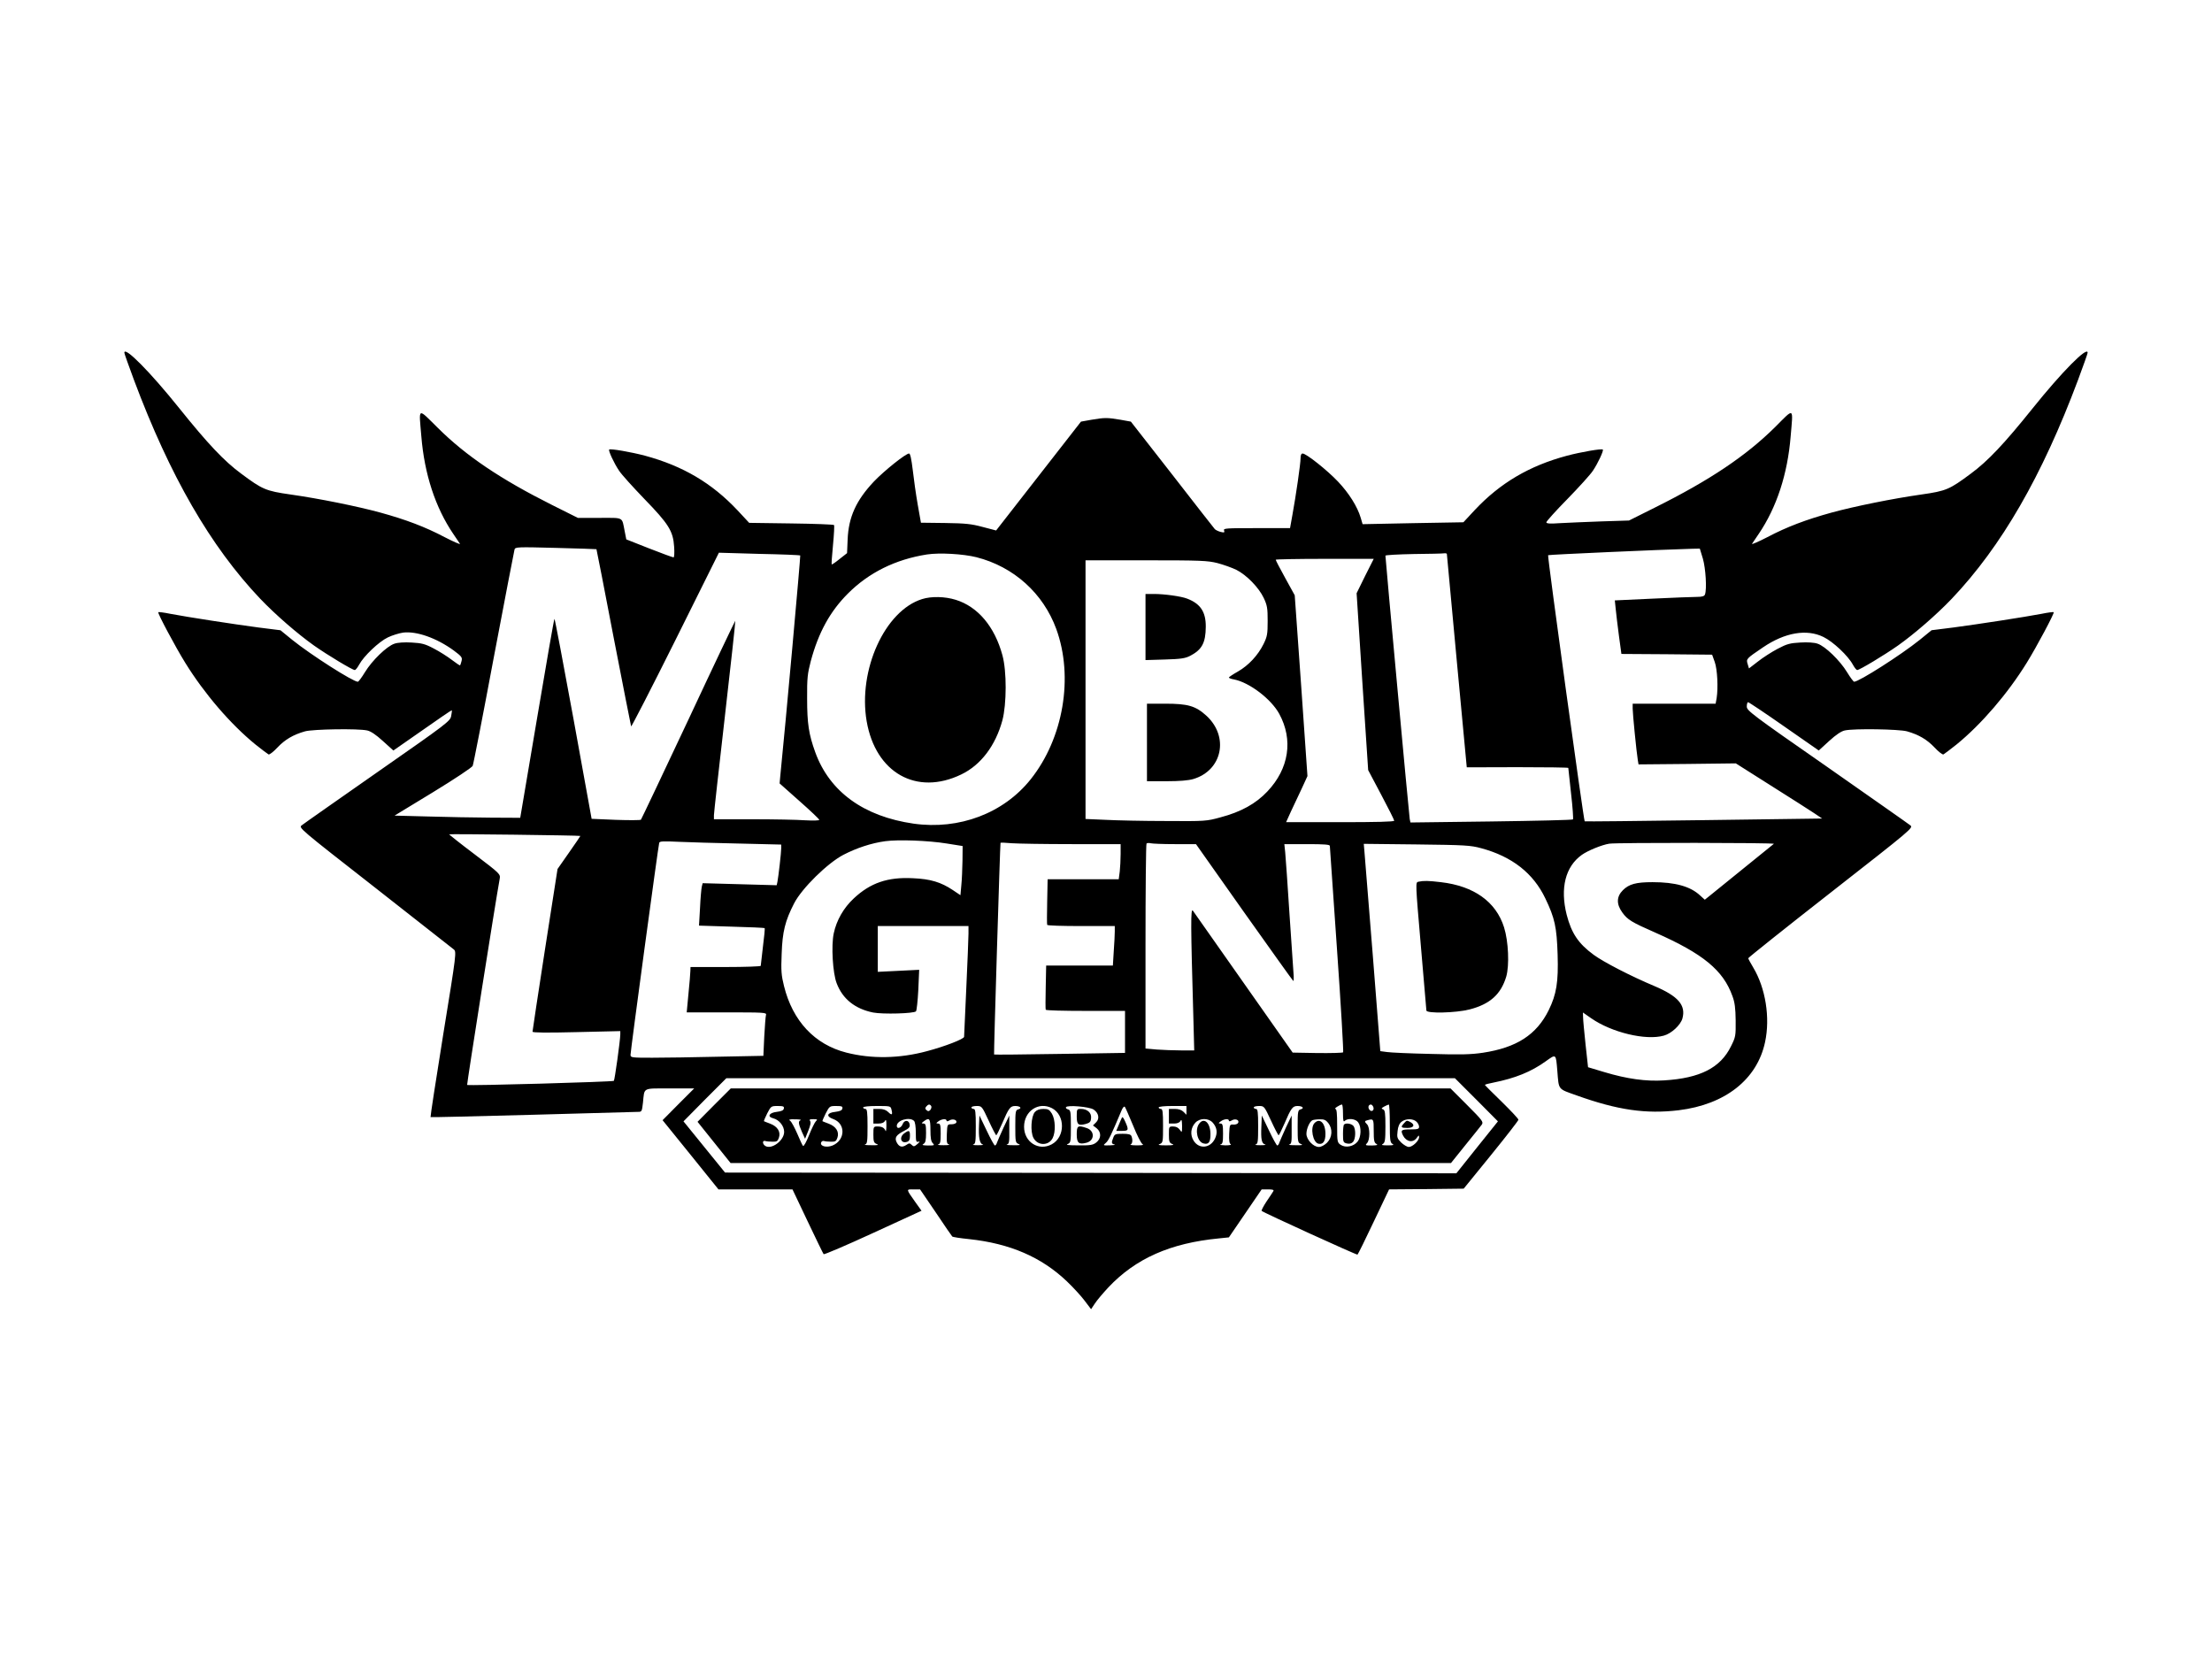 <?xml version="1.0" standalone="no"?>
<!DOCTYPE svg PUBLIC "-//W3C//DTD SVG 20010904//EN"
 "http://www.w3.org/TR/2001/REC-SVG-20010904/DTD/svg10.dtd">
<svg version="1.0" xmlns="http://www.w3.org/2000/svg"
 width="1512pt" height="1134pt" viewBox="0 0 1512 1134"
 preserveAspectRatio="xMidYMid meet">

<g transform="translate(0,1134) scale(0.1,-0.1)"
fill="#000000" stroke="none">
<path d="M850 8929 c0 -6 30 -90 66 -187 246 -657 523 -1137 863 -1495 103
-108 255 -240 368 -320 94 -66 262 -167 278 -167 6 0 19 17 30 37 31 58 135
157 196 186 29 14 77 29 105 33 92 11 228 -37 345 -122 55 -41 60 -48 54 -72
-4 -15 -8 -28 -10 -30 -2 -2 -27 15 -56 37 -30 23 -85 58 -124 78 -60 32 -82
37 -151 41 -49 3 -96 0 -118 -8 -52 -17 -153 -115 -201 -194 -22 -36 -44 -66
-49 -66 -33 0 -320 183 -448 286 l-81 66 -151 19 c-173 23 -484 71 -600 93
-44 9 -82 14 -84 11 -6 -6 117 -237 184 -345 131 -212 310 -420 479 -558 44
-35 85 -66 91 -69 7 -2 34 19 60 47 52 55 108 88 189 111 55 15 362 20 425 6
24 -5 60 -29 107 -72 l72 -65 198 138 c109 77 199 138 201 137 2 -2 0 -19 -4
-39 -6 -35 -27 -51 -503 -383 -273 -191 -506 -354 -518 -364 -23 -17 -19 -20
498 -424 286 -225 529 -415 540 -424 20 -16 20 -21 -71 -580 -50 -310 -89
-565 -87 -567 1 -2 315 6 697 16 382 11 707 20 722 20 25 0 26 3 33 63 11 106
-6 97 183 97 l167 0 -108 -108 -108 -109 191 -236 191 -237 253 0 253 0 103
-217 c57 -120 106 -221 110 -226 3 -4 156 61 338 145 l331 152 -43 60 c-64 91
-63 86 -12 86 l45 0 107 -157 c58 -87 109 -161 113 -165 3 -4 56 -12 116 -18
279 -30 494 -123 668 -289 43 -41 98 -101 121 -132 l44 -58 26 39 c14 22 56
71 92 110 187 198 424 303 756 335 l68 7 112 164 112 164 43 0 c33 0 42 -3 37
-12 -4 -7 -25 -39 -47 -71 -21 -32 -36 -61 -33 -64 12 -12 649 -302 655 -299
4 3 54 104 111 225 l105 221 255 2 255 3 187 230 c103 127 187 235 187 241 1
6 -51 61 -114 123 -63 61 -115 113 -115 115 0 3 26 10 58 16 150 30 258 74
357 145 73 52 70 54 80 -65 11 -133 1 -121 133 -168 279 -100 473 -128 697
-101 318 39 536 211 590 466 36 167 3 369 -80 508 -19 32 -35 61 -35 65 0 4
254 207 565 450 560 438 565 442 542 459 -12 10 -268 189 -569 400 -515 358
-548 384 -548 411 0 17 4 30 9 30 5 0 116 -74 246 -165 l237 -165 71 65 c47
43 83 67 107 72 63 14 370 9 425 -6 81 -23 137 -56 189 -111 26 -28 53 -49 60
-47 6 3 47 34 91 69 169 138 348 346 479 558 67 108 190 339 184 345 -2 3 -40
-2 -84 -11 -116 -22 -427 -70 -600 -93 l-151 -19 -81 -66 c-128 -103 -415
-286 -448 -286 -5 0 -27 30 -49 66 -48 79 -149 177 -201 194 -22 8 -69 11
-118 8 -70 -4 -91 -9 -155 -43 -40 -21 -101 -60 -135 -87 l-61 -47 -9 30 c-11
35 -10 36 105 114 150 102 299 127 413 71 66 -32 169 -129 201 -189 11 -20 24
-37 30 -37 16 0 184 101 278 167 113 80 265 212 368 320 340 358 617 838 863
1495 36 97 66 181 66 187 0 47 -177 -132 -375 -379 -195 -243 -307 -362 -424
-448 -145 -108 -168 -118 -336 -142 -197 -28 -459 -81 -616 -124 -174 -48
-304 -97 -437 -167 -62 -32 -110 -53 -106 -46 4 6 25 37 46 68 122 180 197
408 218 667 17 202 27 196 -107 62 -199 -197 -447 -363 -818 -548 l-180 -90
-190 -6 c-104 -4 -232 -9 -282 -12 -69 -5 -93 -3 -93 6 0 6 64 78 143 158 79
81 158 168 175 194 34 50 75 138 68 145 -7 8 -151 -17 -245 -42 -258 -69 -457
-187 -630 -371 l-78 -84 -344 -6 -345 -7 -13 44 c-22 75 -80 168 -155 247 -74
78 -217 192 -242 192 -9 0 -14 -11 -14 -32 0 -38 -32 -258 -56 -389 l-16 -89
-229 0 c-208 0 -228 -1 -222 -16 5 -14 2 -16 -23 -10 -16 4 -34 13 -40 19 -6
7 -138 175 -292 374 l-282 361 -72 13 c-91 15 -105 15 -196 0 l-73 -13 -290
-372 -290 -372 -92 24 c-78 21 -118 25 -257 27 l-165 2 -22 124 c-12 68 -27
175 -34 237 -9 74 -17 112 -25 112 -23 0 -169 -117 -240 -191 -122 -129 -174
-244 -180 -397 l-4 -93 -51 -40 c-28 -23 -52 -39 -54 -37 -2 2 2 62 9 133 7
72 10 133 7 136 -3 4 -135 9 -293 11 l-287 4 -80 86 c-175 186 -373 303 -632
373 -94 25 -238 50 -245 42 -7 -7 34 -95 68 -145 17 -26 95 -112 172 -192 167
-172 197 -220 204 -327 3 -40 1 -73 -4 -73 -5 0 -80 27 -166 61 l-157 62 -11
56 c-20 100 -3 91 -171 91 l-149 0 -178 89 c-349 175 -587 335 -779 526 -141
139 -130 145 -113 -57 21 -259 96 -487 218 -667 21 -31 42 -62 46 -68 4 -7
-44 14 -106 46 -133 70 -263 119 -437 167 -157 43 -419 96 -616 124 -168 24
-191 34 -336 142 -117 86 -229 205 -424 448 -198 247 -375 426 -375 379z
m3227 -1343 c1 0 54 -271 117 -601 64 -330 118 -604 120 -610 2 -5 138 259
302 588 l298 599 276 -8 c151 -3 277 -8 280 -11 3 -3 -101 -1162 -137 -1513
l-4 -45 135 -120 c75 -66 136 -124 136 -129 0 -5 -41 -6 -97 -3 -54 4 -216 7
-360 7 l-263 0 0 28 c0 15 34 319 75 677 41 357 73 650 71 652 -1 1 -146 -302
-320 -675 -175 -372 -321 -680 -325 -685 -4 -4 -81 -4 -172 -1 l-165 7 -124
683 c-69 376 -127 684 -130 684 -3 0 -56 -306 -119 -680 l-115 -680 -200 1
c-111 1 -304 4 -430 8 l-229 6 263 160 c149 91 266 169 271 180 5 11 70 344
144 740 75 396 139 728 142 739 5 17 18 18 281 11 153 -4 278 -8 279 -9z
m7563 -65 c19 -66 28 -209 14 -245 -4 -11 -19 -16 -53 -16 -25 0 -162 -5 -305
-12 l-258 -12 6 -58 c3 -32 13 -114 22 -183 l17 -125 310 -2 310 -3 18 -50
c18 -51 24 -176 13 -247 l-7 -38 -283 0 -284 0 0 -34 c0 -34 26 -297 35 -351
l5 -30 333 3 332 4 240 -152 c132 -83 265 -168 295 -188 l55 -37 -810 -11
c-445 -6 -811 -10 -813 -8 -7 4 -256 1814 -250 1819 4 4 768 38 985 44 l52 1
21 -69z m-4965 10 c255 -65 456 -247 545 -490 120 -329 49 -747 -175 -1028
-185 -232 -488 -347 -800 -303 -341 49 -574 218 -672 487 -45 124 -56 198 -56
368 -1 141 3 171 25 256 53 197 132 340 254 462 143 143 324 233 540 267 86
13 247 4 339 -19z m3215 22 c1 -5 31 -334 68 -733 l68 -725 347 1 c191 0 347
-2 347 -5 0 -3 9 -82 19 -176 11 -93 16 -173 13 -176 -4 -4 -255 -10 -559 -14
l-552 -7 -5 24 c-4 19 -166 1776 -166 1800 0 4 87 9 193 11 105 1 200 3 210 5
9 1 17 -1 17 -5z m-559 -150 l-58 -118 39 -604 40 -605 89 -168 c49 -92 89
-172 89 -178 0 -7 -124 -10 -370 -10 l-369 0 33 73 c19 39 52 110 74 157 l39
85 -43 618 -44 618 -65 118 c-36 65 -65 121 -65 125 0 3 151 6 335 6 l335 0
-59 -117z m-1009 88 c42 -11 100 -32 129 -46 71 -36 154 -122 187 -192 24 -51
27 -70 27 -158 0 -89 -3 -106 -28 -157 -38 -77 -102 -146 -175 -188 -34 -19
-62 -38 -62 -41 0 -4 15 -10 34 -13 105 -20 254 -133 310 -235 97 -178 67
-375 -81 -531 -78 -83 -180 -140 -321 -177 -94 -26 -105 -27 -372 -25 -151 0
-337 4 -412 8 l-138 6 0 884 0 884 413 0 c376 0 421 -2 489 -19z m-4355 -1865
c1 0 -34 -52 -77 -113 l-79 -113 -86 -551 c-47 -303 -85 -556 -85 -561 0 -7
97 -8 300 -3 l300 7 0 -23 c-1 -45 -38 -310 -44 -317 -8 -7 -996 -35 -1003
-28 -3 3 193 1248 223 1411 5 30 0 35 -170 164 -97 73 -176 136 -176 138 0 4
891 -7 897 -11z m2506 -52 l107 -17 -1 -101 c-1 -55 -4 -131 -8 -168 l-6 -67
-52 35 c-81 54 -153 76 -273 81 -172 9 -291 -32 -404 -138 -69 -64 -118 -149
-137 -239 -18 -83 -7 -272 20 -341 41 -108 126 -175 249 -200 68 -13 278 -7
293 8 5 5 12 71 16 146 l6 138 -141 -7 -142 -7 0 157 0 156 310 0 310 0 0 -52
c0 -29 -7 -197 -15 -373 -8 -176 -15 -325 -15 -332 0 -15 -132 -66 -253 -98
-188 -51 -380 -54 -552 -10 -216 55 -367 216 -426 455 -18 72 -21 104 -16 220
5 152 24 226 85 345 53 103 228 275 337 332 91 47 191 80 286 93 88 12 292 5
422 -16z m-1420 0 l287 -7 0 -25 c0 -29 -19 -195 -26 -230 l-5 -23 -253 7
-253 7 -6 -24 c-3 -13 -9 -78 -12 -145 l-7 -121 223 -7 c122 -3 224 -8 226
-10 2 -2 -3 -59 -12 -127 -8 -68 -15 -127 -15 -131 0 -4 -108 -8 -240 -8
l-240 0 -1 -27 c0 -16 -6 -85 -13 -155 l-12 -128 274 0 c256 0 273 -1 268 -17
-3 -10 -8 -77 -12 -149 l-6 -131 -307 -6 c-168 -4 -372 -7 -453 -7 -142 0
-148 1 -148 20 0 28 190 1431 196 1449 3 11 28 12 132 7 70 -3 256 -9 415 -12z
m2274 -4 l333 0 0 -67 c0 -38 -3 -92 -6 -120 l-7 -53 -243 0 -243 0 -3 -152
c-2 -84 -2 -156 0 -160 2 -5 106 -8 233 -8 l229 0 0 -37 c0 -21 -3 -82 -7
-135 l-6 -98 -228 0 -228 0 -3 -147 c-2 -82 -2 -151 0 -155 2 -5 124 -8 273
-8 l269 0 0 -143 0 -144 -446 -7 c-246 -4 -448 -6 -449 -4 -3 3 41 1438 44
1447 0 2 35 1 78 -3 42 -3 226 -6 410 -6z m703 0 l145 0 329 -466 c182 -256
332 -467 336 -469 3 -2 4 13 3 33 -2 21 -14 206 -28 412 -13 206 -27 401 -30
433 l-6 57 156 0 c117 0 155 -3 155 -12 1 -7 23 -326 49 -708 27 -382 45 -698
42 -703 -4 -4 -83 -6 -176 -5 l-169 3 -334 475 c-183 261 -340 484 -348 495
-16 21 -15 -95 3 -727 l6 -228 -90 0 c-49 0 -124 3 -166 6 l-77 7 0 697 c0
383 3 700 7 704 4 4 17 5 28 2 11 -3 85 -6 165 -6z m4095 2 c-9 -8 -308 -250
-431 -349 l-41 -33 -32 29 c-66 62 -170 91 -325 91 -113 0 -161 -13 -203 -55
-44 -44 -45 -95 -4 -152 36 -50 64 -67 226 -138 326 -144 464 -257 527 -434
16 -42 21 -83 22 -166 1 -106 0 -113 -32 -177 -72 -147 -211 -218 -457 -233
-123 -8 -254 10 -410 57 l-110 33 -17 155 c-9 85 -17 169 -17 187 l-1 32 56
-39 c139 -97 373 -154 497 -119 52 14 114 72 127 117 25 91 -29 153 -192 222
-162 68 -347 164 -414 213 -105 77 -152 147 -185 274 -46 182 -9 330 104 410
41 29 136 68 187 76 51 8 1134 7 1125 -1z m-2000 -30 c211 -57 356 -171 438
-343 65 -135 78 -197 84 -384 6 -188 -8 -272 -61 -380 -83 -168 -219 -256
-450 -291 -81 -12 -151 -14 -356 -8 -140 3 -275 9 -300 13 l-45 6 -51 650
c-29 358 -54 676 -57 708 l-5 59 361 -4 c332 -4 369 -6 442 -26z m-33 -1719
l147 -148 -142 -177 -142 -178 -2499 3 -2500 2 -142 175 -142 175 146 148 147
147 2490 0 2490 0 147 -147z"/>
<path d="M6303 7245 c-255 -79 -439 -486 -379 -835 61 -353 341 -511 646 -364
134 64 235 197 282 371 29 111 30 335 0 444 -53 196 -168 332 -319 379 -74 23
-167 25 -230 5z"/>
<path d="M7830 7054 l0 -226 133 4 c109 3 139 8 172 25 81 42 106 89 107 198
1 102 -36 158 -127 193 -40 16 -156 32 -227 32 l-58 0 0 -226z"/>
<path d="M7840 6265 l0 -265 133 0 c89 0 150 5 184 15 198 59 246 289 89 433
-74 67 -126 82 -282 82 l-124 0 0 -265z"/>
<path d="M9695 5313 c-20 -4 -20 -7 17 -436 20 -238 37 -438 38 -444 0 -22
202 -17 295 7 140 36 215 104 251 225 22 77 15 240 -15 336 -55 175 -206 283
-432 309 -85 10 -117 11 -154 3z"/>
<path d="M4881 3786 l-113 -114 113 -141 113 -141 2462 0 2462 0 98 122 c55
67 105 131 113 141 12 18 4 29 -100 133 l-114 114 -2460 0 -2460 0 -114 -114z
m1484 -6 c4 -6 1 -17 -5 -26 -10 -11 -16 -12 -26 -3 -11 9 -11 15 -3 25 14 17
25 18 34 4z m2815 -52 c0 -48 3 -59 12 -50 21 21 75 15 92 -10 23 -32 20 -100
-4 -131 -27 -34 -81 -45 -115 -23 -24 16 -25 20 -25 131 0 85 -3 115 -12 115
-13 1 30 29 45 30 4 0 7 -28 7 -62z m207 46 c9 -23 -11 -38 -26 -20 -13 16 -7
36 10 36 5 0 12 -7 16 -16z m113 -114 c0 -112 2 -130 18 -139 13 -8 6 -10 -33
-10 -39 0 -46 2 -32 10 14 9 17 26 17 120 0 92 -3 111 -16 116 -14 5 -12 8 7
19 13 7 27 13 32 14 4 0 7 -58 7 -130z m-4142 103 c-2 -13 -16 -19 -48 -23
-53 -6 -68 -33 -25 -44 41 -10 75 -53 75 -93 0 -59 -86 -123 -129 -96 -20 13
-21 39 -1 34 8 -3 31 -5 50 -5 29 -1 36 3 44 27 14 40 -9 77 -59 96 -22 8 -41
16 -43 17 -2 1 8 25 22 53 26 50 27 51 72 51 38 0 45 -3 42 -17z m400 0 c-2
-13 -16 -19 -48 -23 -58 -6 -65 -31 -15 -49 87 -31 84 -144 -4 -181 -39 -16
-84 -6 -79 18 2 9 11 15 19 13 8 -3 30 -5 49 -5 29 -1 36 3 44 27 14 40 -9 77
-59 96 -22 8 -41 16 -43 17 -2 1 8 25 22 53 26 50 27 51 72 51 38 0 45 -3 42
-17z m336 -9 c9 -35 2 -40 -23 -15 -14 14 -34 21 -61 21 l-40 0 0 -50 0 -50
35 0 c22 0 38 6 44 18 8 13 10 6 10 -33 0 -27 -3 -43 -6 -35 -8 21 -24 30 -55
30 -27 0 -28 -2 -28 -55 0 -48 3 -57 23 -65 16 -7 7 -9 -38 -8 -33 0 -52 2
-42 5 15 4 17 19 17 124 0 99 -3 119 -15 119 -8 0 -15 5 -15 10 0 6 38 10 94
10 93 0 94 0 100 -26z m664 -74 c25 -55 49 -100 52 -100 3 0 20 35 39 78 47
110 57 122 91 122 34 0 48 -16 20 -23 -18 -5 -20 -14 -20 -116 0 -106 1 -112
23 -121 16 -7 7 -9 -38 -8 -33 0 -52 2 -42 5 15 4 17 17 16 101 l0 97 -39 -82
c-21 -46 -41 -92 -45 -103 -3 -11 -10 -20 -14 -20 -5 0 -30 46 -57 103 l-49
102 -3 -65 c-4 -84 4 -128 26 -133 9 -3 -5 -5 -33 -5 -27 0 -42 2 -32 5 15 4
17 19 17 124 0 99 -3 119 -15 119 -8 0 -15 5 -15 10 0 6 16 10 36 10 35 0 36
-1 82 -100z m433 85 c91 -48 91 -197 -2 -247 -89 -48 -189 15 -189 120 0 108
100 174 191 127z m284 -9 c35 -23 43 -63 17 -88 l-21 -21 25 -19 c33 -27 32
-70 -2 -97 -23 -18 -40 -21 -123 -20 -68 0 -89 3 -73 9 21 9 22 15 22 121 0
102 -2 111 -20 116 -11 3 -17 10 -13 15 9 16 159 3 188 -16z m270 -109 c26
-65 55 -122 64 -127 11 -7 0 -9 -39 -9 -30 0 -49 3 -42 6 13 5 16 31 6 57 -5
12 -20 16 -60 16 -49 0 -55 -2 -64 -26 -14 -35 -13 -42 8 -47 9 -3 -5 -5 -32
-6 -47 -1 -48 -1 -27 17 18 15 36 52 107 221 8 20 18 31 23 25 4 -5 29 -62 56
-127z m365 103 l0 -30 -20 20 c-13 13 -33 20 -60 20 l-40 0 0 -50 0 -50 35 0
c22 0 38 6 44 18 8 13 10 6 11 -33 0 -48 -1 -49 -16 -27 -10 14 -25 22 -45 22
-29 0 -29 -1 -29 -55 0 -48 3 -57 23 -65 16 -6 6 -9 -43 -9 -49 0 -59 3 -42 9
21 9 22 14 22 125 0 96 -3 115 -15 115 -8 0 -15 5 -15 10 0 6 38 10 95 10 l95
0 0 -30z m578 -70 c25 -55 49 -100 52 -100 3 0 20 35 39 78 47 110 57 122 91
122 34 0 48 -16 20 -23 -18 -5 -20 -14 -20 -116 0 -106 1 -112 23 -121 16 -7
7 -9 -38 -8 -33 0 -52 2 -42 5 15 4 17 17 16 101 l0 97 -39 -82 c-21 -46 -41
-92 -45 -103 -3 -11 -10 -20 -14 -20 -5 0 -30 46 -57 103 l-49 102 -3 -75 c-4
-89 2 -117 26 -123 9 -3 -5 -5 -33 -5 -27 0 -42 2 -32 5 15 4 17 19 17 124 0
99 -3 119 -15 119 -8 0 -15 5 -15 10 0 6 16 10 36 10 35 0 36 -1 82 -100z
m-3215 3 c-18 -7 -16 -23 8 -79 l22 -48 22 55 c15 37 19 58 12 67 -7 9 -2 12
22 12 28 0 31 -2 18 -14 -8 -8 -29 -51 -47 -96 -18 -45 -36 -78 -41 -73 -4 4
-22 42 -39 83 -18 41 -39 81 -48 88 -13 10 -8 12 34 11 27 0 43 -3 37 -6z
m775 -5 c7 -7 12 -40 12 -80 0 -60 2 -67 18 -62 12 4 10 -1 -7 -16 -21 -18
-26 -19 -39 -6 -13 13 -18 13 -38 -1 -29 -19 -50 -12 -66 21 -14 31 -1 49 54
77 30 15 39 25 36 42 -4 32 -36 34 -48 3 -10 -27 -40 -36 -40 -12 0 39 88 64
118 34z m112 -62 c0 -54 4 -79 16 -90 14 -15 11 -16 -33 -16 -37 1 -44 3 -30
11 13 8 17 24 17 74 0 55 -3 65 -17 65 -16 1 -16 2 1 15 39 29 46 20 46 -59z
m110 64 c0 -6 7 -6 19 1 22 14 55 5 48 -14 -2 -6 -17 -12 -33 -12 -29 0 -29 0
-32 -67 -2 -57 0 -67 15 -71 10 -3 -7 -5 -37 -5 -30 0 -47 2 -37 5 14 4 17 16
17 74 0 59 -3 69 -17 69 -16 1 -16 2 1 15 23 17 56 20 56 5z m1818 -12 c31
-34 36 -71 17 -111 -31 -66 -109 -74 -146 -14 -25 39 -20 89 12 123 30 32 87
33 117 2z m112 12 c0 -6 7 -6 19 1 23 15 53 5 45 -15 -3 -8 -17 -14 -32 -13
-26 2 -27 0 -30 -62 -2 -45 1 -67 10 -72 8 -5 -7 -8 -37 -8 -27 1 -42 3 -32 6
14 4 17 16 17 74 0 59 -3 69 -17 69 -16 1 -16 2 1 15 23 17 56 20 56 5z m679
-16 c32 -41 28 -98 -8 -135 -18 -17 -40 -29 -56 -29 -38 0 -85 50 -85 90 0 35
23 86 42 93 7 3 30 6 50 6 28 1 41 -5 57 -25z m311 -54 c0 -65 3 -81 18 -89
13 -8 6 -10 -31 -11 -44 0 -47 1 -33 16 21 20 21 107 1 128 -19 19 -19 24 3
29 41 11 42 9 42 -73z m292 63 c10 -9 18 -24 18 -35 0 -15 -8 -18 -60 -18 -63
0 -68 -5 -49 -43 23 -43 68 -50 93 -15 14 19 16 20 16 5 0 -25 -45 -67 -70
-67 -12 0 -35 14 -52 30 -28 28 -30 36 -25 78 3 31 12 52 27 64 28 23 78 23
102 1z"/>
<path d="M9187 3653 c-4 -3 -7 -32 -7 -64 0 -55 2 -59 26 -65 17 -4 31 -1 41
9 20 19 22 89 4 111 -14 16 -52 22 -64 9z"/>
<path d="M7074 3739 c-26 -29 -32 -135 -10 -177 28 -54 103 -56 131 -2 22 42
19 128 -5 168 -17 27 -25 32 -58 32 -27 0 -45 -7 -58 -21z"/>
<path d="M7360 3710 c0 -57 10 -66 61 -53 28 8 35 14 37 40 4 37 -26 63 -70
63 -27 0 -28 -2 -28 -50z"/>
<path d="M7360 3586 c0 -59 14 -71 67 -57 56 15 57 81 2 100 -62 21 -69 17
-69 -43z"/>
<path d="M7668 3699 c-4 -7 -13 -31 -22 -51 l-16 -38 40 0 c45 0 47 6 21 64
-12 27 -19 35 -23 25z"/>
<path d="M6182 3594 c-38 -27 -25 -73 18 -59 15 5 20 15 20 41 0 38 -6 41 -38
18z"/>
<path d="M8196 3658 c-30 -42 -11 -124 31 -134 35 -9 48 9 47 66 -1 77 -45
115 -78 68z"/>
<path d="M8986 3664 c-32 -31 -12 -135 27 -142 31 -6 47 17 47 67 0 74 -38
112 -74 75z"/>
<path d="M9597 3662 c-25 -27 -21 -32 23 -32 44 0 55 21 21 40 -25 13 -25 13
-44 -8z"/>
</g>
</svg>
